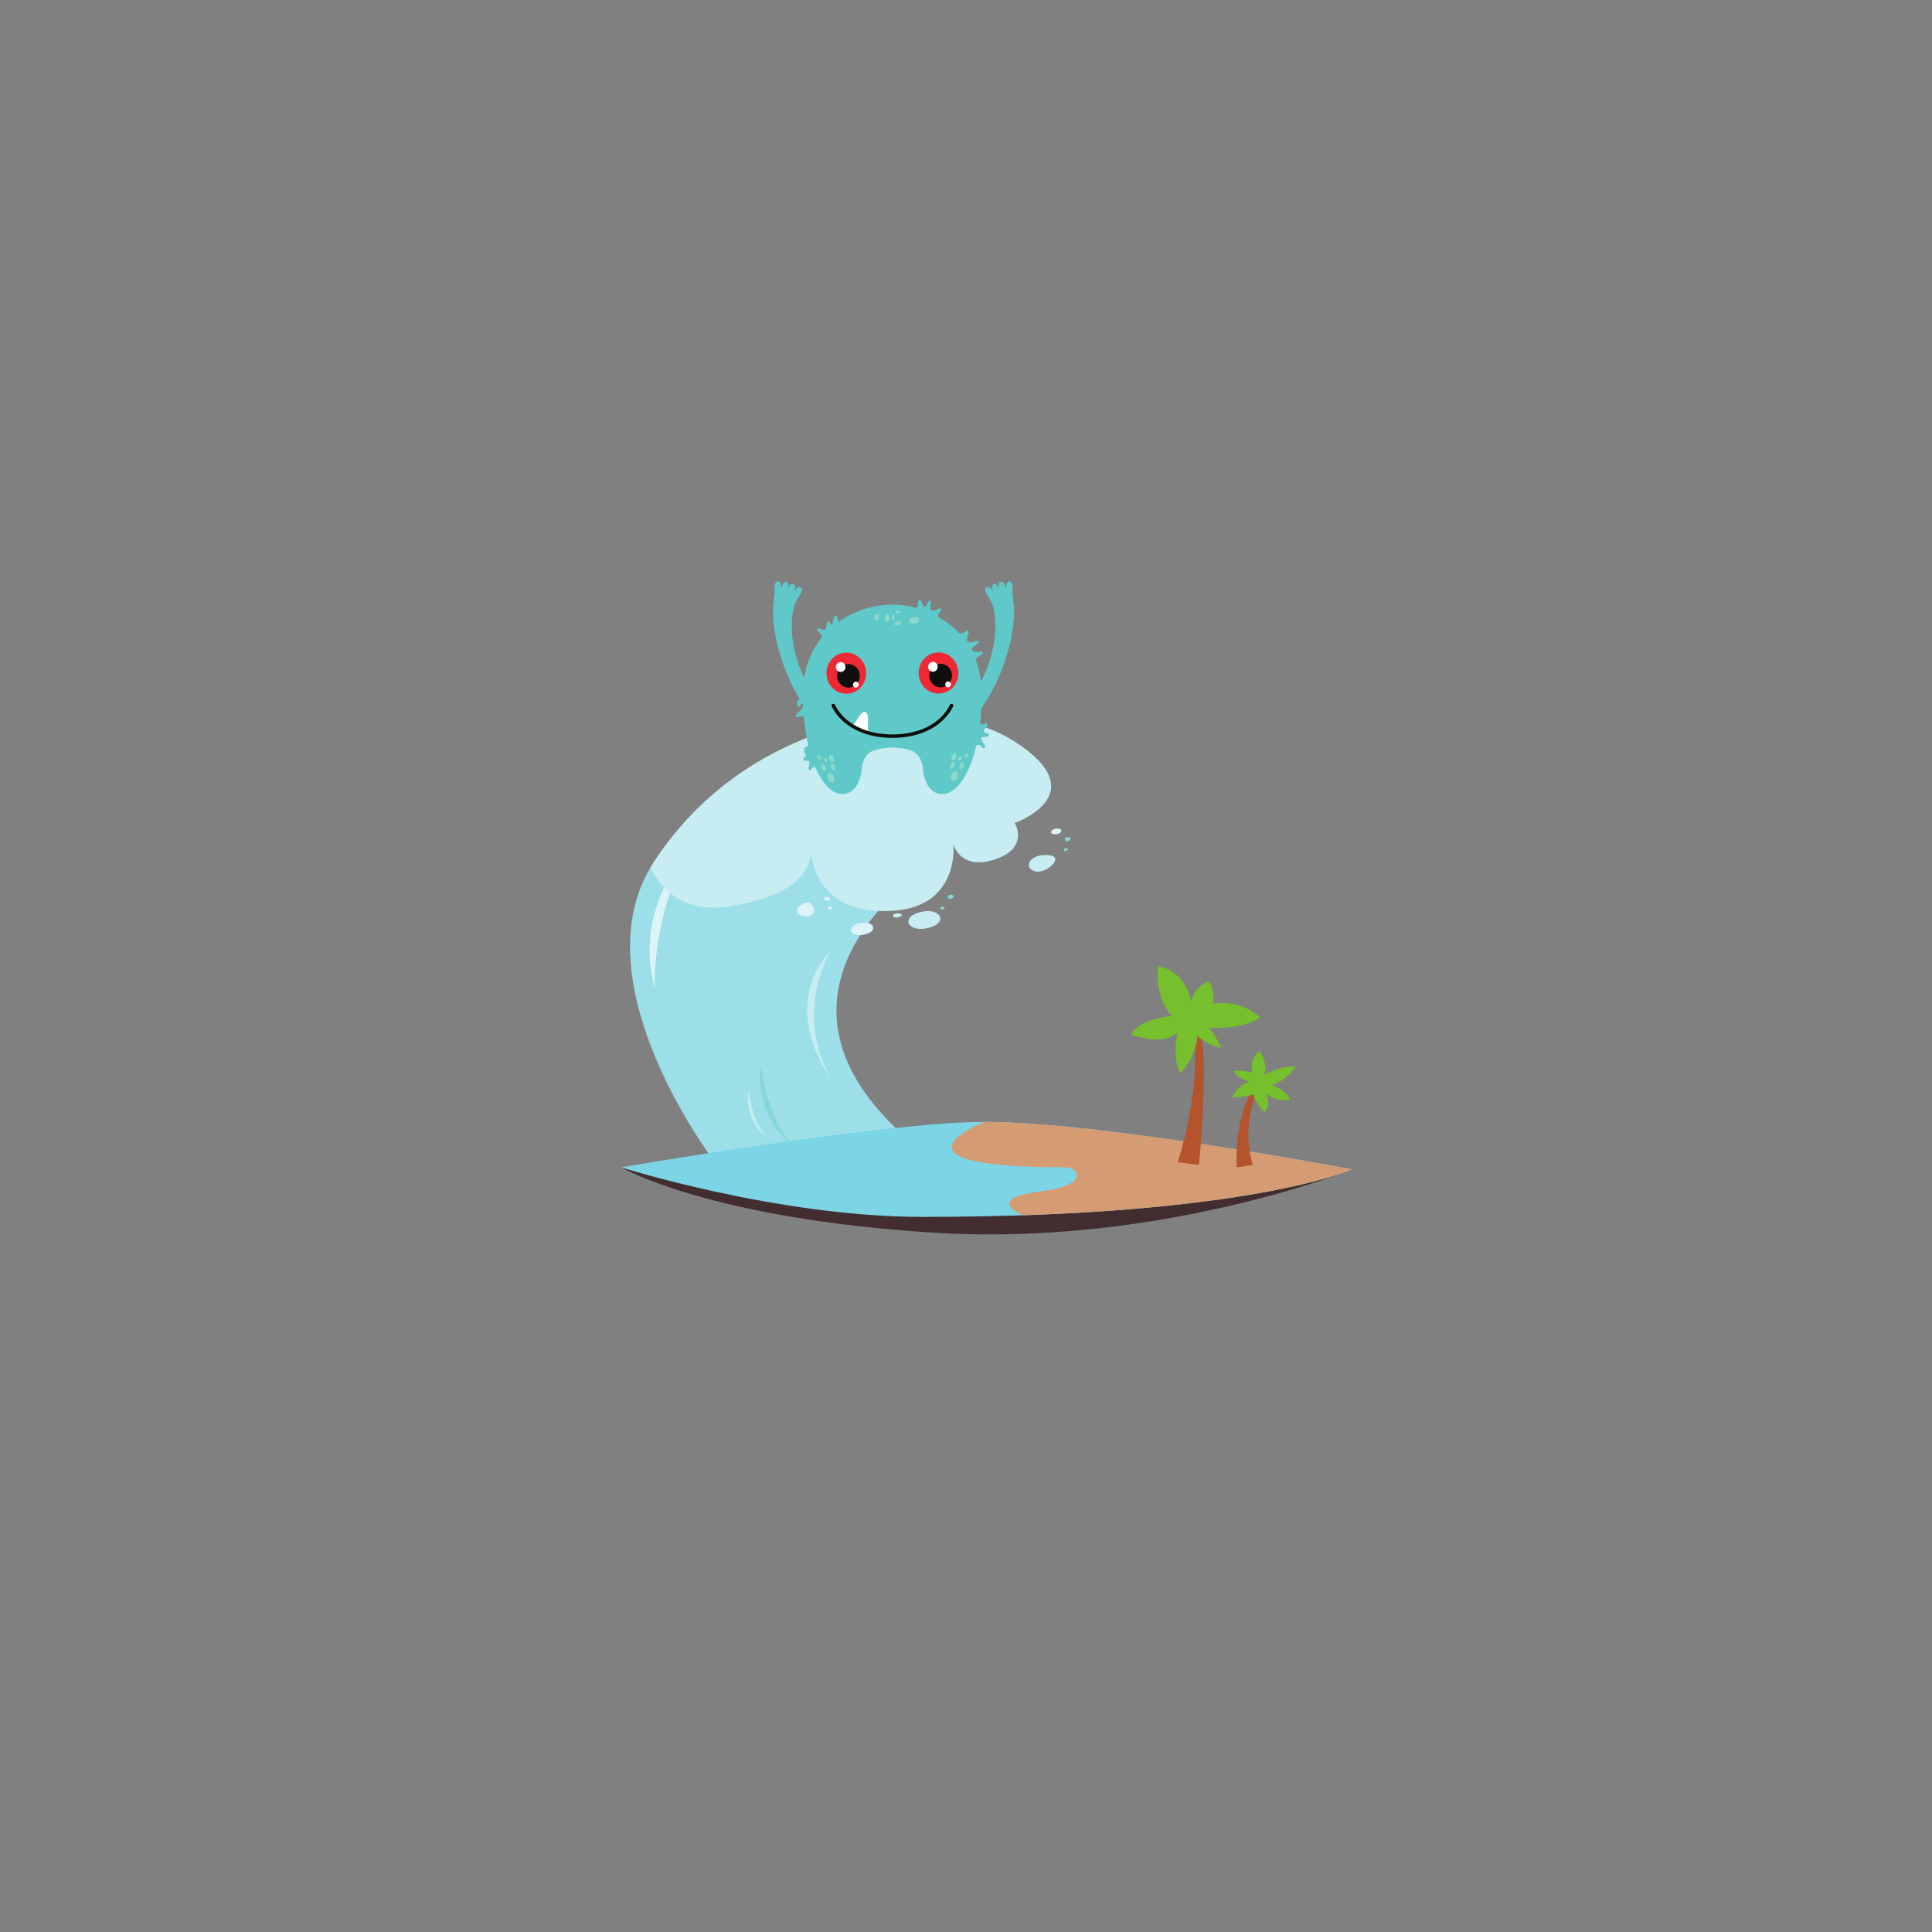 <?xml version="1.0" encoding="UTF-8"?><svg xmlns="http://www.w3.org/2000/svg" xmlns:xlink="http://www.w3.org/1999/xlink" contentScriptType="text/ecmascript" width="150" zoomAndPan="magnify" contentStyleType="text/css" viewBox="0 0 150 150" height="150" preserveAspectRatio="xMidYMid meet" version="1.0"><rect x="0" y="0" width="150" height="150" fill="#808080" stroke="none"/><defs><clipPath id="clip-0"><path d="M 60.016 45.148 L 78.734 45.148 L 78.734 61.648 L 60.016 61.648 Z M 60.016 45.148 " clip-rule="nonzero"/></clipPath></defs><path fill="rgb(61.569%, 87.45%, 91.37%)" d="M 55.383 90.066 C 55.383 90.066 45.043 76.473 50.516 67.332 C 55.992 58.188 69.07 57.578 69.07 57.578 L 71.578 67.633 C 71.578 67.633 56.297 77.77 72.113 89.77 L 55.383 90.066 " fill-opacity="1" fill-rule="nonzero"/><path fill="rgb(86.269%, 95.29%, 97.249%)" d="M 82.02 64.766 C 82.531 64.711 82.562 64.23 81.922 64.348 C 81.516 64.422 81.461 64.828 82.02 64.766 Z M 66.973 71.648 C 65.566 71.824 65.949 72.797 67.047 72.574 C 68.242 72.332 67.863 71.531 66.973 71.648 Z M 64.438 70.398 C 64.215 70.418 64.215 70.641 64.438 70.609 C 64.656 70.578 64.656 70.379 64.438 70.398 Z M 64.227 69.621 C 63.961 69.566 63.879 69.938 64.227 69.938 C 64.57 69.938 64.488 69.672 64.227 69.621 Z M 62.668 70.062 C 61.551 70.352 61.695 71.195 62.668 71.125 C 63.641 71.051 63.074 69.957 62.668 70.062 Z M 50.828 76.676 C 49.137 70.523 53.422 66.078 53.422 66.078 C 50.594 71.227 50.828 76.676 50.828 76.676 " fill-opacity="1" fill-rule="nonzero"/><path fill="rgb(53.329%, 84.309%, 84.309%)" d="M 82.73 65.855 C 82.516 65.902 82.543 66.129 82.758 66.066 C 82.969 66.004 82.945 65.809 82.73 65.855 Z M 73.156 70.398 C 72.941 70.445 72.973 70.668 73.184 70.609 C 73.398 70.547 73.371 70.348 73.156 70.398 Z M 82.84 65 C 82.574 65.051 82.641 65.426 82.961 65.297 C 83.277 65.168 83.105 64.953 82.84 65 Z M 73.746 69.469 C 73.48 69.52 73.543 69.895 73.863 69.766 C 74.184 69.637 74.012 69.422 73.746 69.469 Z M 59.055 82.582 C 59.055 82.582 59.477 86.895 61.738 89.09 C 61.738 89.09 58.488 86.969 59.055 82.582 " fill-opacity="1" fill-rule="nonzero"/><path fill="rgb(78.04%, 92.94%, 95.29%)" d="M 81 66.391 C 79.781 66.473 79.504 67.496 80.438 67.664 C 81.371 67.828 82.949 66.254 81 66.391 Z M 69.645 70.91 C 69.242 70.93 69.191 71.316 69.699 71.223 C 70.211 71.129 70.047 70.891 69.645 70.91 Z M 71.824 70.75 C 69.82 71.008 70.363 72.391 71.93 72.074 C 73.637 71.73 73.094 70.59 71.824 70.75 Z M 64.488 83.715 C 61.594 78.551 64.488 73.82 64.488 73.82 C 60.395 78.219 64.488 83.715 64.488 83.715 Z M 50.516 67.332 C 50.516 67.332 51.887 71.16 56.707 70.363 C 61.168 69.625 62.742 68.082 63 66.203 C 63 66.203 63.066 70.805 68.832 70.734 C 74.594 70.664 74.02 65.539 74.02 65.539 C 74.02 65.539 74.52 67.652 77.305 66.703 C 79.949 65.801 78.785 63.895 78.785 63.895 C 78.785 63.895 85.141 61.672 78.785 57.578 C 72.113 53.281 57.555 55.918 50.516 67.332 Z M 58.117 84.609 C 58.117 84.609 58.301 87.051 59.547 88.32 C 59.547 88.32 57.742 87.078 58.117 84.609 " fill-opacity="1" fill-rule="nonzero"/><path fill="rgb(25.879%, 18.039%, 18.819%)" d="M 48.219 90.633 C 48.219 90.633 55.109 94.641 72.609 95.711 C 90.109 96.781 104.969 90.793 104.969 90.793 L 48.219 90.633 " fill-opacity="1" fill-rule="nonzero"/><path fill="rgb(48.63%, 83.139%, 89.799%)" d="M 48.219 90.633 C 48.219 90.633 68.641 87.105 76.434 87.105 C 85.656 87.105 104.969 90.793 104.969 90.793 C 104.969 90.793 96.863 94.48 71.586 94.48 C 60.379 94.48 48.219 90.633 48.219 90.633 " fill-opacity="1" fill-rule="nonzero"/><path fill="rgb(83.53%, 61.179%, 45.49%)" d="M 82.727 90.633 C 83.711 90.633 84.695 92.008 80.758 92.504 C 76.824 92.996 78.742 94.066 79.449 94.352 C 98.574 93.699 104.969 90.793 104.969 90.793 C 104.969 90.793 85.656 87.105 76.434 87.105 C 76.434 87.105 67.652 90.633 82.727 90.633 " fill-opacity="1" fill-rule="nonzero"/><path fill="rgb(70.589%, 32.549%, 17.249%)" d="M 91.434 90.23 C 91.434 90.23 93.195 85.098 92.715 80.285 L 93.09 79.961 C 93.09 79.961 93.945 80.98 93.09 90.445 L 91.434 90.23 " fill-opacity="1" fill-rule="nonzero"/><path fill="rgb(45.879%, 75.29%, 17.249%)" d="M 89.91 75.023 C 89.91 75.023 89.586 77.379 90.973 78.875 C 90.973 78.875 88.34 79.125 87.84 80.336 C 87.84 80.336 90.262 81.266 91.434 80.16 C 91.434 80.16 90.938 82.086 91.648 83.332 C 91.648 83.332 92.965 81.941 92.965 80.371 C 92.965 80.371 93.25 80.941 94.816 81.371 C 94.816 81.371 94.391 80.336 93.82 79.766 C 93.82 79.766 96.168 80.051 97.84 79.02 C 97.84 79.02 96.633 77.625 94.176 77.914 C 94.176 77.914 94.316 76.809 93.855 76.199 C 93.855 76.199 92.863 76.449 92.453 77.734 C 92.453 77.734 92.152 75.418 89.91 75.023 " fill-opacity="1" fill-rule="nonzero"/><path fill="rgb(70.589%, 32.549%, 17.249%)" d="M 96.027 90.633 C 96.027 90.633 95.707 86.809 97.52 84.133 L 97.84 84.402 C 97.84 84.402 96.238 86.668 97.254 90.445 L 96.027 90.633 " fill-opacity="1" fill-rule="nonzero"/><path fill="rgb(45.879%, 75.29%, 17.249%)" d="M 100.617 82.816 C 100.617 82.816 99.832 83.965 98.738 84.238 C 98.738 84.238 100.047 84.727 100.137 85.414 C 100.137 85.414 98.773 85.551 98.328 84.828 C 98.328 84.828 98.715 85.789 98.18 86.328 C 98.18 86.328 97.625 85.918 97.297 84.977 C 97.297 84.977 96.391 85.238 95.688 85.203 C 95.688 85.203 96.004 84.258 97.039 83.965 C 97.039 83.965 96.156 83.848 95.777 83.137 C 95.777 83.137 96.668 83.066 97.238 83.305 C 97.238 83.305 96.922 82.156 97.84 81.602 C 97.84 81.602 98.48 82.691 98.141 83.453 C 98.141 83.453 99.418 82.707 100.617 82.816 " fill-opacity="1" fill-rule="nonzero"/><g clip-path="url(#clip-0)"><path fill="rgb(36.859%, 78.819%, 78.429%)" d="M 76.465 56.883 C 76.438 56.879 76.406 56.875 76.383 56.867 C 76.309 56.555 76.664 56.5 76.664 56.289 C 76.664 55.918 76.254 56.5 76.102 56.109 C 76.105 56.082 76.109 56.051 76.113 56.023 C 76.148 55.691 76.172 55.34 76.191 54.973 C 77.934 52.609 78.973 48.84 78.688 46.805 C 78.699 46.723 78.598 46.07 78.605 45.98 C 78.625 45.531 78.645 45.188 78.383 45.148 C 78.168 45.121 78.121 45.383 78.094 45.727 C 78.016 45.383 77.93 45.145 77.707 45.176 C 77.516 45.203 77.512 45.418 77.562 45.707 C 77.461 45.453 77.352 45.297 77.168 45.344 C 76.977 45.398 77 45.617 77.086 45.902 C 76.914 45.652 76.762 45.504 76.586 45.605 C 76.355 45.734 76.562 46.059 76.801 46.434 C 76.875 46.547 77.012 46.762 77.152 47.277 C 77.543 49.227 76.992 51.316 76.16 52.93 C 76.094 52.336 75.965 51.793 75.781 51.293 C 75.773 51.27 75.762 51.242 75.754 51.215 C 75.848 50.945 76.152 50.945 76.309 50.734 C 76.309 50.68 76.309 50.574 76.254 50.574 C 76 50.574 75.641 50.734 75.449 50.398 C 75.457 50.367 75.469 50.344 75.484 50.32 C 75.633 50.09 75.965 50.047 76.051 49.781 C 75.816 49.723 75.598 49.832 75.391 49.871 C 75.367 49.875 75.34 49.879 75.312 49.879 C 74.77 49.781 75.332 49.148 75.18 48.988 C 75.078 48.828 74.82 49.254 74.5 49.188 C 74.488 49.176 74.477 49.164 74.465 49.152 C 74.02 48.68 73.52 48.289 72.988 47.977 C 72.961 47.961 72.938 47.945 72.91 47.934 C 72.621 47.719 73.184 47.453 73.082 47.297 C 72.926 47.031 72.414 47.719 72.242 47.254 C 72.242 47.23 72.242 47.203 72.242 47.176 C 72.25 46.992 72.289 46.793 72.262 46.609 C 72.059 46.633 72.008 46.805 71.957 46.98 C 71.949 47.008 71.941 47.039 71.93 47.066 C 71.648 47.242 71.598 46.766 71.492 46.609 C 71.441 46.555 71.34 46.555 71.289 46.66 C 71.238 46.82 71.391 47.137 71.113 47.191 C 71.082 47.184 71.051 47.176 71.02 47.168 C 70.414 47.012 69.82 46.941 69.281 46.941 C 69.277 46.941 69.277 46.941 69.277 46.941 C 68.055 46.941 66.539 47.316 65.234 48.188 C 65.223 48.199 65.207 48.207 65.195 48.215 C 65.195 48.246 65.145 48.301 65.094 48.246 C 64.992 48.09 65.043 47.824 64.941 47.824 C 64.582 47.773 64.789 48.355 64.531 48.512 C 64.48 48.512 64.43 48.406 64.434 48.305 C 64.418 48.27 64.402 48.246 64.379 48.246 C 64.02 48.246 64.328 48.828 63.965 48.934 C 63.938 48.926 63.914 48.914 63.887 48.902 C 63.707 48.816 63.547 48.707 63.457 48.828 C 63.305 49.043 63.969 49.148 63.75 49.547 C 63.742 49.562 63.73 49.574 63.719 49.586 C 63.133 50.34 62.688 51.27 62.477 52.398 C 62.473 52.418 62.469 52.438 62.465 52.457 C 62.453 52.5 62.438 52.539 62.418 52.578 C 61.684 51.02 61.234 49.086 61.598 47.277 C 61.738 46.762 61.875 46.547 61.949 46.434 C 62.188 46.059 62.395 45.734 62.164 45.605 C 61.988 45.504 61.836 45.652 61.664 45.902 C 61.75 45.617 61.773 45.398 61.582 45.344 C 61.398 45.297 61.289 45.453 61.188 45.707 C 61.238 45.418 61.234 45.203 61.043 45.176 C 60.82 45.145 60.734 45.383 60.656 45.727 C 60.633 45.383 60.582 45.121 60.367 45.148 C 60.105 45.188 60.125 45.531 60.145 45.98 C 60.152 46.07 60.051 46.723 60.062 46.805 C 59.809 48.637 60.625 51.879 62.062 54.234 C 61.922 54.441 61.809 54.637 61.973 54.859 C 62.066 55.012 62.164 54.691 62.305 54.609 C 62.312 54.621 62.32 54.637 62.332 54.648 C 62.332 54.656 62.332 54.66 62.332 54.668 C 62.336 54.684 62.344 54.691 62.355 54.684 C 62.355 54.684 62.355 54.688 62.355 54.688 C 62.379 55.18 61.715 55.285 61.816 55.652 C 61.871 55.812 62.227 55.441 62.418 55.707 C 62.418 55.727 62.422 55.742 62.422 55.762 C 62.492 56.539 62.602 57.234 62.746 57.852 C 62.75 57.879 62.758 57.906 62.758 57.934 C 62.277 57.98 62.383 58.406 62.605 58.672 C 62.586 58.691 62.566 58.707 62.543 58.723 C 62.43 58.805 62.34 58.875 62.383 58.988 C 62.434 59.094 62.547 59.078 62.684 59.059 C 62.711 59.055 62.738 59.051 62.762 59.051 C 62.996 59.305 62.637 59.621 62.844 59.781 C 62.996 59.938 63.047 59.41 63.301 59.582 C 63.309 59.602 63.316 59.621 63.328 59.641 C 63.859 60.832 64.512 61.457 65.039 61.598 C 66.125 61.887 66.797 60.941 66.898 59.723 C 66.949 59.113 67.211 58.574 67.656 58.348 C 68.207 58.062 69.227 58.043 69.281 58.039 C 69.332 58.043 70.355 58.062 70.906 58.348 C 71.352 58.574 71.609 59.113 71.66 59.723 C 71.766 60.941 72.434 61.887 73.52 61.598 C 74.254 61.402 75.234 60.266 75.785 57.969 C 75.793 57.945 75.797 57.922 75.805 57.898 C 76.152 57.613 76.309 58.352 76.461 58.035 C 76.613 57.824 76.102 57.613 76.223 57.234 C 76.246 57.23 76.277 57.227 76.305 57.223 C 76.508 57.211 76.707 57.238 76.766 57.082 C 76.793 56.922 76.641 56.91 76.465 56.883 " fill-opacity="1" fill-rule="nonzero"/></g><path fill="rgb(93.329%, 16.08%, 20.779%)" d="M 74.41 52.25 C 74.41 53.133 73.719 53.848 72.867 53.848 C 72.016 53.848 71.324 53.133 71.324 52.25 C 71.324 51.371 72.016 50.656 72.867 50.656 C 73.719 50.656 74.41 51.371 74.41 52.25 " fill-opacity="1" fill-rule="nonzero"/><path fill="rgb(6.27%, 5.879%, 5.099%)" d="M 73.914 52.453 C 73.914 52.957 73.516 53.367 73.027 53.367 C 72.539 53.367 72.145 52.957 72.145 52.453 C 72.145 51.949 72.539 51.539 73.027 51.539 C 73.516 51.539 73.914 51.949 73.914 52.453 " fill-opacity="1" fill-rule="nonzero"/><path fill="rgb(100%, 100%, 100%)" d="M 72.801 51.77 C 72.801 51.98 72.637 52.152 72.43 52.152 C 72.227 52.152 72.062 51.98 72.062 51.77 C 72.062 51.559 72.227 51.391 72.43 51.391 C 72.637 51.391 72.801 51.559 72.801 51.77 " fill-opacity="1" fill-rule="nonzero"/><path fill="rgb(100%, 100%, 100%)" d="M 73.832 53.137 C 73.832 53.266 73.734 53.367 73.609 53.367 C 73.488 53.367 73.387 53.266 73.387 53.137 C 73.387 53.008 73.488 52.906 73.609 52.906 C 73.734 52.906 73.832 53.008 73.832 53.137 " fill-opacity="1" fill-rule="nonzero"/><path fill="rgb(93.329%, 16.08%, 20.779%)" d="M 67.25 52.27 C 67.25 53.148 66.559 53.863 65.707 53.863 C 64.855 53.863 64.164 53.148 64.164 52.27 C 64.164 51.387 64.855 50.672 65.707 50.672 C 66.559 50.672 67.25 51.387 67.25 52.27 " fill-opacity="1" fill-rule="nonzero"/><path fill="rgb(6.27%, 5.879%, 5.099%)" d="M 66.754 52.473 C 66.754 52.977 66.355 53.387 65.867 53.387 C 65.379 53.387 64.984 52.977 64.984 52.473 C 64.984 51.965 65.379 51.559 65.867 51.559 C 66.355 51.559 66.754 51.965 66.754 52.473 " fill-opacity="1" fill-rule="nonzero"/><path fill="rgb(100%, 100%, 100%)" d="M 65.641 51.789 C 65.641 52 65.477 52.168 65.27 52.168 C 65.066 52.168 64.902 52 64.902 51.789 C 64.902 51.578 65.066 51.406 65.27 51.406 C 65.477 51.406 65.641 51.578 65.641 51.789 " fill-opacity="1" fill-rule="nonzero"/><path fill="rgb(100%, 100%, 100%)" d="M 66.672 53.156 C 66.672 53.281 66.574 53.387 66.449 53.387 C 66.328 53.387 66.227 53.281 66.227 53.156 C 66.227 53.027 66.328 52.922 66.449 52.922 C 66.574 52.922 66.672 53.027 66.672 53.156 " fill-opacity="1" fill-rule="nonzero"/><path fill="rgb(100%, 100%, 100%)" d="M 67.164 55.289 C 66.84 55.211 66.527 55.965 66.25 56.301 C 65.949 56.66 67.402 56.941 67.395 56.727 C 67.363 56.137 67.508 55.375 67.164 55.289 " fill-opacity="1" fill-rule="nonzero"/><path fill="rgb(54.509%, 84.709%, 80.389%)" d="M 74.332 60.359 C 74.242 60.562 74.066 60.676 73.941 60.617 C 73.82 60.555 73.797 60.344 73.887 60.141 C 73.98 59.941 74.152 59.828 74.277 59.887 C 74.398 59.945 74.426 60.16 74.332 60.359 " fill-opacity="1" fill-rule="nonzero"/><path fill="rgb(54.509%, 84.709%, 80.389%)" d="M 74.23 58.836 C 74.164 58.98 74.039 59.062 73.949 59.02 C 73.863 58.977 73.844 58.824 73.91 58.68 C 73.977 58.535 74.102 58.453 74.191 58.496 C 74.281 58.539 74.297 58.691 74.23 58.836 " fill-opacity="1" fill-rule="nonzero"/><path fill="rgb(54.509%, 84.709%, 80.389%)" d="M 74.105 59.5 C 74.043 59.637 73.922 59.715 73.84 59.672 C 73.754 59.633 73.738 59.488 73.801 59.348 C 73.863 59.211 73.984 59.133 74.066 59.176 C 74.152 59.215 74.168 59.359 74.105 59.5 " fill-opacity="1" fill-rule="nonzero"/><path fill="rgb(54.509%, 84.709%, 80.389%)" d="M 74.809 59.535 C 74.746 59.672 74.625 59.754 74.543 59.711 C 74.457 59.672 74.441 59.523 74.504 59.387 C 74.566 59.25 74.688 59.172 74.77 59.211 C 74.855 59.254 74.871 59.398 74.809 59.535 " fill-opacity="1" fill-rule="nonzero"/><path fill="rgb(54.509%, 84.709%, 80.389%)" d="M 74.633 58.93 C 74.586 59.027 74.504 59.082 74.441 59.051 C 74.383 59.023 74.371 58.922 74.414 58.82 C 74.461 58.723 74.543 58.668 74.605 58.695 C 74.664 58.727 74.676 58.828 74.633 58.93 " fill-opacity="1" fill-rule="nonzero"/><path fill="rgb(54.509%, 84.709%, 80.389%)" d="M 75.121 58.73 C 75.078 58.832 74.992 58.887 74.934 58.855 C 74.871 58.828 74.859 58.727 74.906 58.625 C 74.949 58.527 75.035 58.473 75.094 58.5 C 75.156 58.531 75.168 58.633 75.121 58.73 " fill-opacity="1" fill-rule="nonzero"/><path fill="rgb(54.509%, 84.709%, 80.389%)" d="M 64.285 60.488 C 64.379 60.688 64.555 60.801 64.676 60.742 C 64.801 60.684 64.824 60.469 64.73 60.27 C 64.641 60.066 64.465 59.953 64.344 60.012 C 64.219 60.074 64.195 60.285 64.285 60.488 " fill-opacity="1" fill-rule="nonzero"/><path fill="rgb(54.509%, 84.709%, 80.389%)" d="M 64.387 58.961 C 64.453 59.109 64.582 59.191 64.668 59.148 C 64.758 59.105 64.773 58.953 64.707 58.805 C 64.645 58.66 64.516 58.578 64.43 58.621 C 64.34 58.664 64.32 58.816 64.387 58.961 " fill-opacity="1" fill-rule="nonzero"/><path fill="rgb(54.509%, 84.709%, 80.389%)" d="M 64.512 59.625 C 64.578 59.762 64.695 59.84 64.781 59.801 C 64.863 59.758 64.883 59.613 64.816 59.477 C 64.754 59.34 64.637 59.258 64.551 59.301 C 64.469 59.344 64.449 59.488 64.512 59.625 " fill-opacity="1" fill-rule="nonzero"/><path fill="rgb(54.509%, 84.709%, 80.389%)" d="M 63.809 59.664 C 63.875 59.801 63.992 59.879 64.078 59.836 C 64.16 59.797 64.18 59.652 64.113 59.516 C 64.051 59.375 63.934 59.297 63.848 59.34 C 63.766 59.379 63.746 59.523 63.809 59.664 " fill-opacity="1" fill-rule="nonzero"/><path fill="rgb(54.509%, 84.709%, 80.389%)" d="M 63.988 59.055 C 64.031 59.152 64.117 59.207 64.176 59.18 C 64.238 59.148 64.25 59.047 64.203 58.949 C 64.16 58.852 64.074 58.793 64.016 58.824 C 63.953 58.852 63.941 58.957 63.988 59.055 " fill-opacity="1" fill-rule="nonzero"/><path fill="rgb(54.509%, 84.709%, 80.389%)" d="M 63.496 58.859 C 63.543 58.957 63.625 59.012 63.688 58.984 C 63.746 58.953 63.758 58.852 63.715 58.754 C 63.668 58.656 63.586 58.598 63.523 58.629 C 63.465 58.656 63.453 58.762 63.496 58.859 " fill-opacity="1" fill-rule="nonzero"/><path fill="rgb(54.509%, 84.709%, 80.389%)" d="M 70.992 48.426 C 70.777 48.441 70.594 48.34 70.586 48.199 C 70.574 48.059 70.742 47.934 70.957 47.918 C 71.172 47.902 71.355 48 71.363 48.141 C 71.375 48.281 71.207 48.41 70.992 48.426 " fill-opacity="1" fill-rule="nonzero"/><path fill="rgb(54.509%, 84.709%, 80.389%)" d="M 69.059 48.012 C 69.059 48.172 68.98 48.305 68.883 48.305 C 68.785 48.305 68.707 48.172 68.707 48.012 C 68.707 47.852 68.785 47.723 68.883 47.723 C 68.98 47.723 69.059 47.852 69.059 48.012 " fill-opacity="1" fill-rule="nonzero"/><path fill="rgb(54.509%, 84.709%, 80.389%)" d="M 68.227 47.914 C 68.227 48.066 68.152 48.191 68.059 48.191 C 67.965 48.191 67.891 48.066 67.891 47.914 C 67.891 47.762 67.965 47.641 68.059 47.641 C 68.152 47.641 68.227 47.762 68.227 47.914 " fill-opacity="1" fill-rule="nonzero"/><path fill="rgb(54.509%, 84.709%, 80.389%)" d="M 69.773 48.551 C 69.641 48.613 69.5 48.594 69.461 48.504 C 69.422 48.418 69.5 48.297 69.633 48.23 C 69.77 48.168 69.91 48.188 69.945 48.277 C 69.984 48.363 69.906 48.484 69.773 48.551 " fill-opacity="1" fill-rule="nonzero"/><path fill="rgb(54.509%, 84.709%, 80.389%)" d="M 69.461 47.918 C 69.461 48.027 69.406 48.113 69.34 48.113 C 69.273 48.113 69.219 48.027 69.219 47.918 C 69.219 47.809 69.273 47.723 69.34 47.723 C 69.406 47.723 69.461 47.809 69.461 47.918 " fill-opacity="1" fill-rule="nonzero"/><path fill="rgb(54.509%, 84.709%, 80.389%)" d="M 69.734 47.645 C 69.629 47.672 69.535 47.641 69.52 47.574 C 69.504 47.508 69.574 47.43 69.676 47.406 C 69.777 47.379 69.871 47.41 69.887 47.477 C 69.902 47.543 69.836 47.621 69.734 47.645 " fill-opacity="1" fill-rule="nonzero"/><path fill="rgb(6.27%, 5.879%, 5.099%)" d="M 73.934 54.656 C 73.863 54.629 73.781 54.656 73.75 54.727 C 73.5 55.262 72.43 57 69.289 57.023 C 66.148 57 65.078 55.262 64.828 54.727 C 64.797 54.656 64.711 54.629 64.641 54.656 C 64.57 54.688 64.539 54.766 64.57 54.832 C 64.84 55.402 65.961 57.234 69.207 57.289 C 69.211 57.289 69.215 57.289 69.223 57.289 C 69.246 57.289 69.266 57.289 69.289 57.289 C 69.312 57.289 69.332 57.289 69.355 57.289 C 69.359 57.289 69.367 57.289 69.371 57.289 C 72.617 57.234 73.738 55.402 74.004 54.832 C 74.039 54.766 74.004 54.688 73.934 54.656 " fill-opacity="1" fill-rule="nonzero"/></svg>